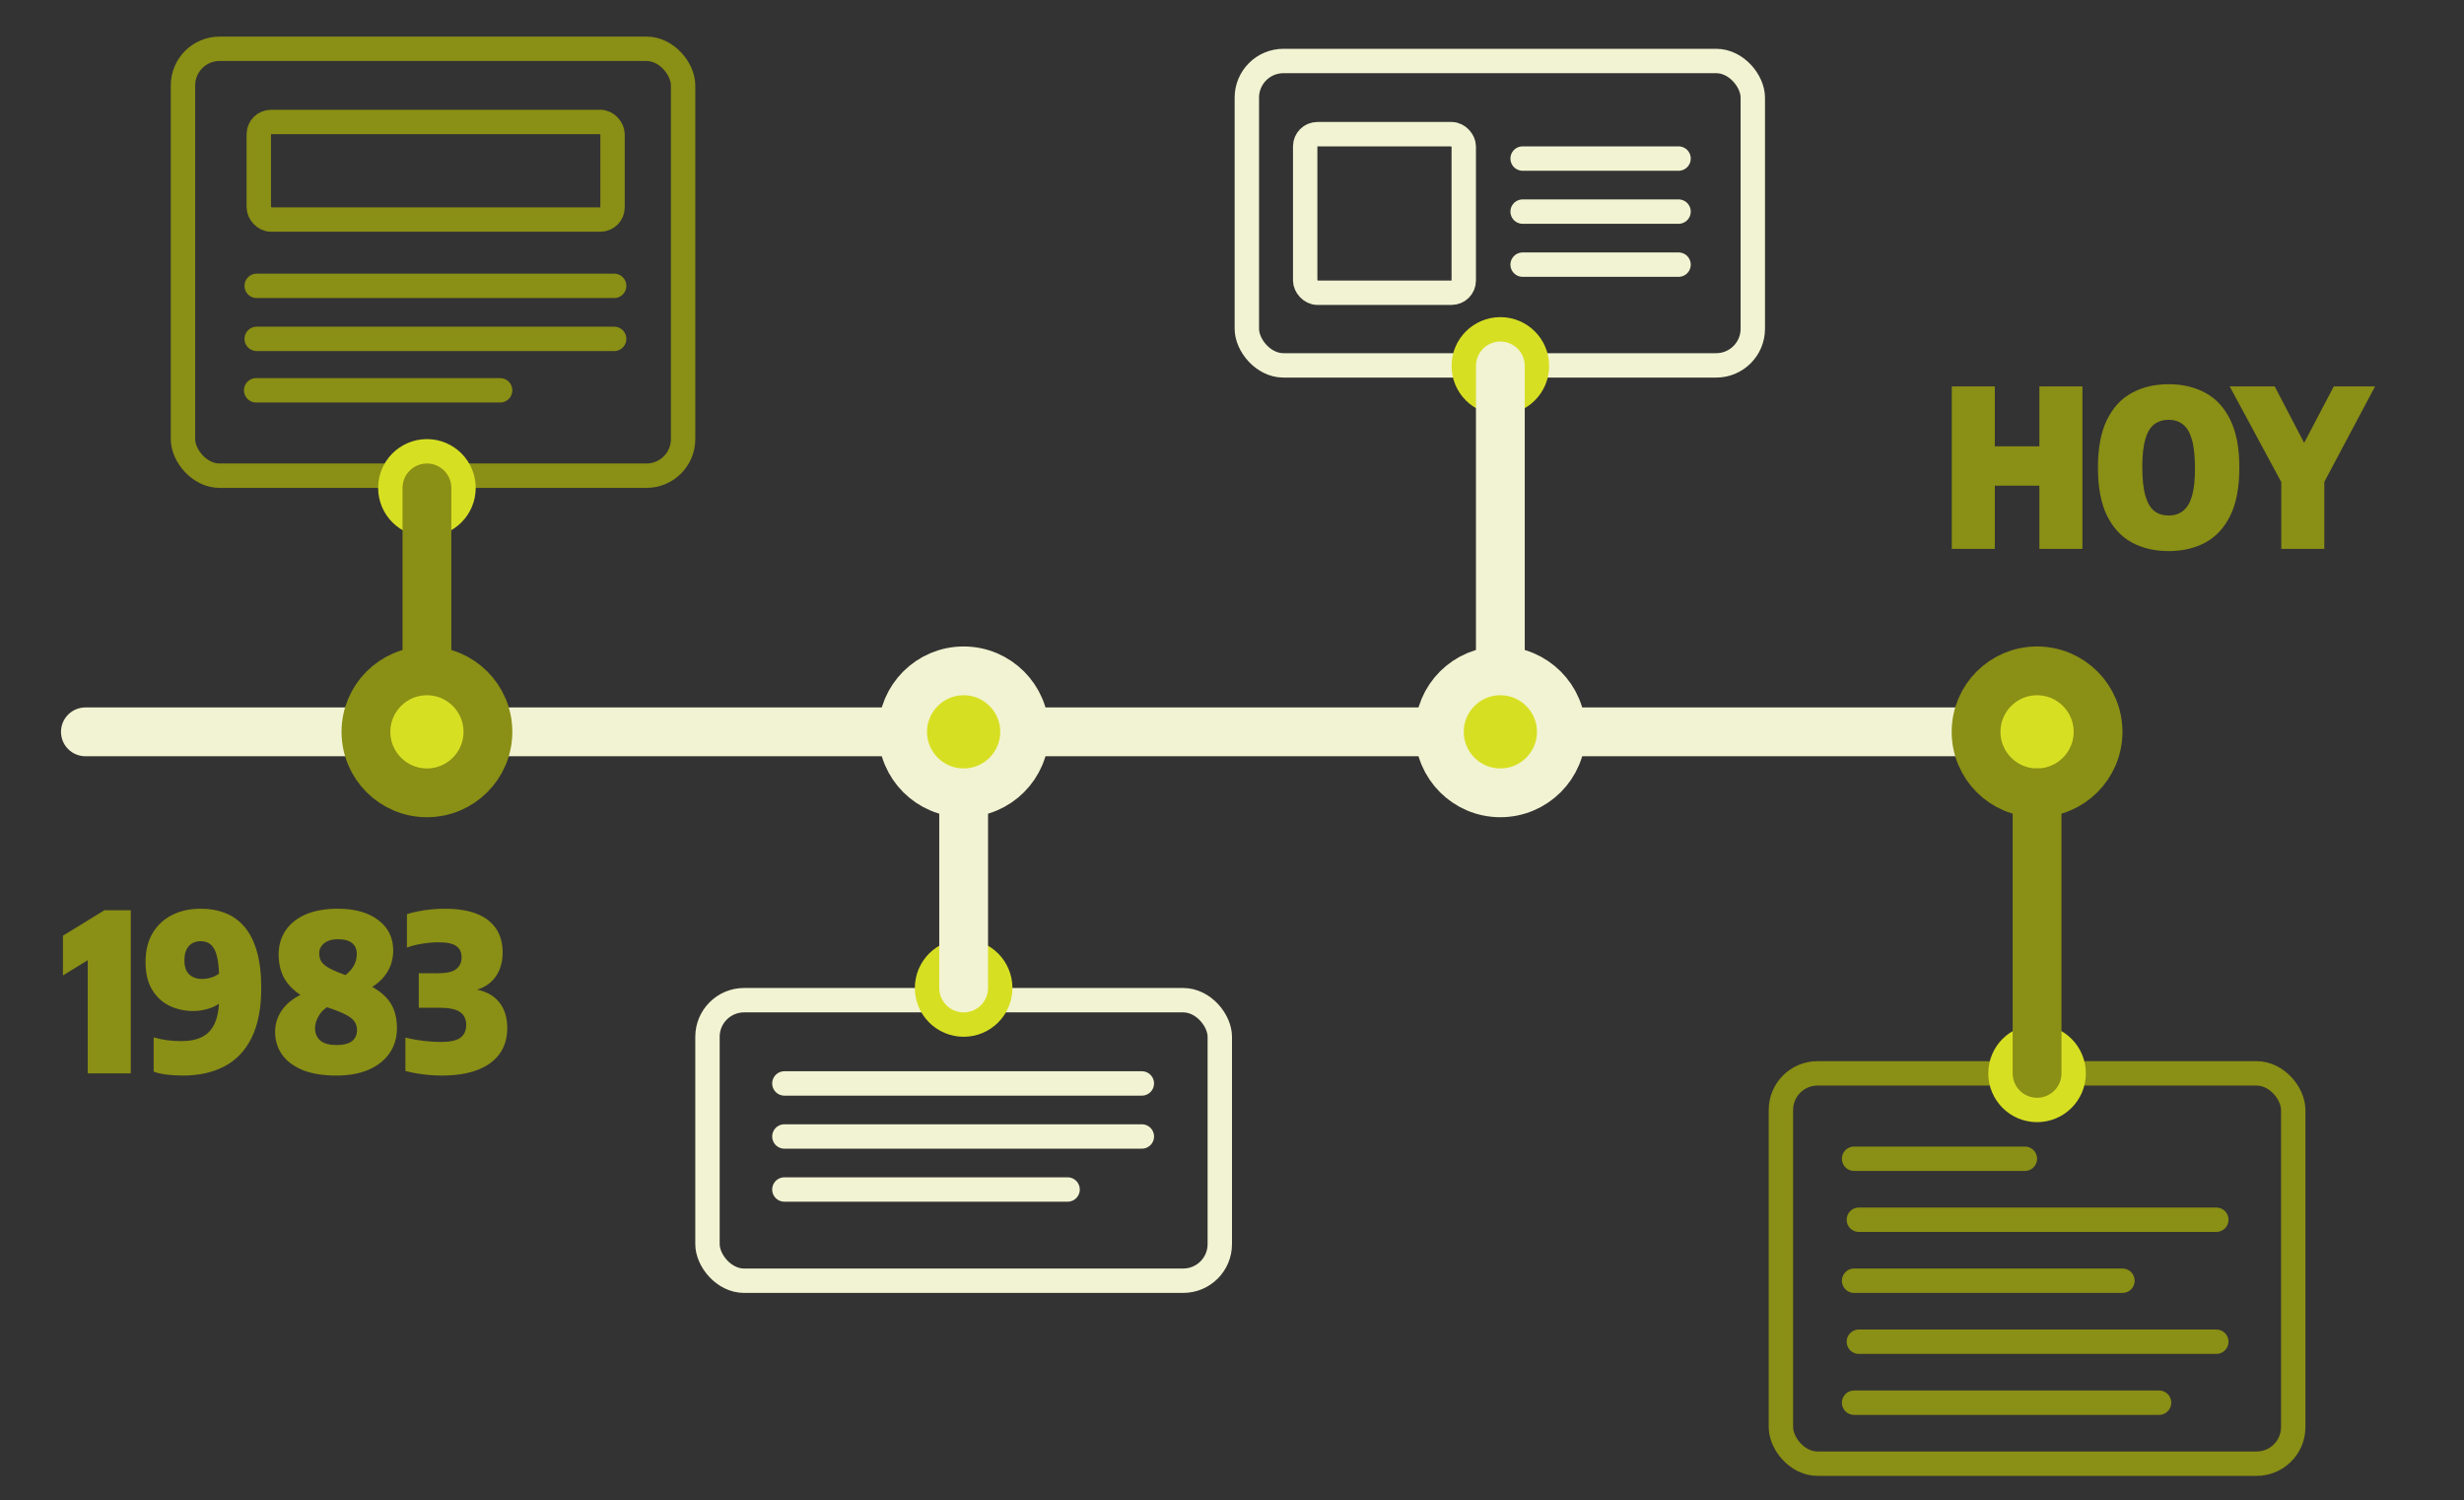 <svg width="202" height="123" viewBox="0 0 202 123" fill="none" xmlns="http://www.w3.org/2000/svg">
<rect x="0" y="0" width="202" height="123" fill="#333333" stroke="none"/>
<g clip-path="url(#clip0_2748_215809)">
<path d="M7.193 88V76.804L8.561 77.884L5.159 79.972V76.714L8.561 74.626H10.721V88H7.193ZM16.468 74.5C17.2 74.5 17.869 74.62 18.475 74.86C19.081 75.094 19.603 75.469 20.041 75.985C20.479 76.495 20.818 77.164 21.058 77.992C21.298 78.82 21.418 79.822 21.418 80.998C21.418 82.66 21.154 84.022 20.626 85.084C20.104 86.14 19.363 86.92 18.403 87.424C17.443 87.928 16.312 88.18 15.01 88.18C14.566 88.18 14.131 88.156 13.705 88.108C13.279 88.06 12.91 87.976 12.598 87.856V85.048C12.976 85.156 13.342 85.234 13.696 85.282C14.05 85.33 14.452 85.354 14.902 85.354C15.586 85.354 16.153 85.234 16.603 84.994C17.059 84.754 17.398 84.376 17.62 83.86C17.848 83.338 17.962 82.66 17.962 81.826V80.332C17.962 79.684 17.926 79.153 17.854 78.739C17.782 78.325 17.68 78.004 17.548 77.776C17.416 77.548 17.254 77.389 17.062 77.299C16.876 77.209 16.666 77.164 16.432 77.164C16.192 77.164 15.973 77.218 15.775 77.326C15.577 77.434 15.418 77.605 15.298 77.839C15.178 78.067 15.118 78.364 15.118 78.73C15.118 79.084 15.178 79.375 15.298 79.603C15.424 79.825 15.595 79.99 15.811 80.098C16.027 80.206 16.276 80.26 16.558 80.26C16.804 80.26 17.047 80.224 17.287 80.152C17.533 80.08 17.764 79.966 17.98 79.81C18.196 79.648 18.388 79.438 18.556 79.18V81.7C18.274 82.09 17.887 82.387 17.395 82.591C16.903 82.789 16.384 82.888 15.838 82.888C15.154 82.888 14.515 82.75 13.921 82.474C13.327 82.192 12.847 81.754 12.481 81.16C12.115 80.566 11.932 79.798 11.932 78.856C11.932 77.938 12.124 77.155 12.508 76.507C12.892 75.859 13.423 75.364 14.101 75.022C14.785 74.674 15.574 74.5 16.468 74.5ZM27.575 88.18C26.465 88.18 25.538 88.027 24.794 87.721C24.05 87.409 23.489 86.983 23.111 86.443C22.739 85.903 22.553 85.288 22.553 84.598C22.553 83.902 22.766 83.272 23.192 82.708C23.618 82.144 24.263 81.688 25.127 81.34L27.305 82.33C26.801 82.528 26.429 82.816 26.189 83.194C25.949 83.566 25.829 83.932 25.829 84.292C25.829 84.73 25.976 85.072 26.27 85.318C26.564 85.558 26.999 85.678 27.575 85.678C28.163 85.678 28.592 85.57 28.862 85.354C29.132 85.132 29.267 84.832 29.267 84.454C29.267 84.184 29.198 83.95 29.06 83.752C28.928 83.554 28.688 83.365 28.34 83.185C27.998 83.005 27.509 82.81 26.873 82.6C25.859 82.264 25.058 81.883 24.47 81.457C23.882 81.031 23.462 80.554 23.21 80.026C22.964 79.498 22.841 78.916 22.841 78.28C22.841 77.518 23.03 76.855 23.408 76.291C23.792 75.721 24.344 75.28 25.064 74.968C25.79 74.656 26.669 74.5 27.701 74.5C29.087 74.5 30.188 74.809 31.004 75.427C31.826 76.039 32.237 76.876 32.237 77.938C32.237 78.34 32.168 78.736 32.03 79.126C31.892 79.516 31.661 79.888 31.337 80.242C31.019 80.59 30.581 80.908 30.023 81.196L27.953 80.206C28.415 79.906 28.745 79.597 28.943 79.279C29.147 78.961 29.249 78.604 29.249 78.208C29.249 77.812 29.117 77.512 28.853 77.308C28.589 77.104 28.217 77.002 27.737 77.002C27.233 77.002 26.846 77.113 26.576 77.335C26.306 77.551 26.171 77.83 26.171 78.172C26.171 78.43 26.231 78.655 26.351 78.847C26.471 79.033 26.702 79.219 27.044 79.405C27.392 79.585 27.905 79.798 28.583 80.044C29.603 80.41 30.401 80.794 30.977 81.196C31.553 81.598 31.958 82.051 32.192 82.555C32.426 83.053 32.543 83.632 32.543 84.292C32.543 85.06 32.345 85.738 31.949 86.326C31.553 86.908 30.983 87.364 30.239 87.694C29.501 88.018 28.613 88.18 27.575 88.18ZM36.222 88.18C35.712 88.18 35.205 88.147 34.701 88.081C34.203 88.021 33.714 87.928 33.234 87.802V85.066C33.684 85.18 34.176 85.27 34.71 85.336C35.244 85.396 35.718 85.426 36.132 85.426C36.882 85.426 37.416 85.312 37.734 85.084C38.058 84.85 38.22 84.496 38.22 84.022C38.22 83.554 38.049 83.203 37.707 82.969C37.371 82.735 36.798 82.618 35.988 82.618H34.332V79.792H35.898C36.612 79.792 37.113 79.678 37.401 79.45C37.695 79.216 37.842 78.898 37.842 78.496C37.842 78.07 37.695 77.758 37.401 77.56C37.113 77.356 36.63 77.254 35.952 77.254C35.52 77.254 35.073 77.293 34.611 77.371C34.149 77.443 33.732 77.548 33.36 77.686V74.95C33.624 74.86 33.93 74.782 34.278 74.716C34.626 74.644 34.989 74.59 35.367 74.554C35.745 74.518 36.108 74.5 36.456 74.5C38.022 74.5 39.204 74.809 40.002 75.427C40.806 76.045 41.208 76.93 41.208 78.082C41.208 78.898 41.001 79.582 40.587 80.134C40.179 80.68 39.606 81.034 38.868 81.196V81.088C39.78 81.238 40.461 81.592 40.911 82.15C41.361 82.702 41.586 83.41 41.586 84.274C41.586 85.108 41.376 85.816 40.956 86.398C40.536 86.98 39.924 87.424 39.12 87.73C38.322 88.03 37.356 88.18 36.222 88.18Z" fill="#8A8F15"/>
<path d="M160.009 45V31.68H163.537V36.594H167.191V31.68H170.719V45H167.191V39.816H163.537V45H160.009ZM177.786 45.18C176.646 45.18 175.641 44.946 174.771 44.478C173.901 44.004 173.22 43.266 172.728 42.264C172.236 41.256 171.99 39.948 171.99 38.34C171.99 36.732 172.236 35.427 172.728 34.425C173.22 33.417 173.901 32.679 174.771 32.211C175.641 31.737 176.646 31.5 177.786 31.5C178.926 31.5 179.931 31.737 180.801 32.211C181.671 32.679 182.352 33.417 182.844 34.425C183.336 35.427 183.582 36.732 183.582 38.34C183.582 39.948 183.336 41.256 182.844 42.264C182.352 43.266 181.671 44.004 180.801 44.478C179.931 44.946 178.926 45.18 177.786 45.18ZM177.786 42.264C178.248 42.264 178.638 42.141 178.956 41.895C179.28 41.649 179.526 41.247 179.694 40.689C179.862 40.125 179.946 39.366 179.946 38.412C179.946 37.41 179.862 36.618 179.694 36.036C179.526 35.454 179.28 35.04 178.956 34.794C178.638 34.542 178.248 34.416 177.786 34.416C177.324 34.416 176.931 34.539 176.607 34.785C176.289 35.025 176.046 35.427 175.878 35.991C175.71 36.555 175.626 37.314 175.626 38.268C175.626 39.27 175.71 40.062 175.878 40.644C176.046 41.226 176.289 41.643 176.607 41.895C176.931 42.141 177.324 42.264 177.786 42.264ZM187.022 45V38.016L187.742 40.86L182.792 31.68H186.482L189.344 37.17H188.444L191.324 31.68H194.708L189.83 40.86L190.55 38.07V45H187.022Z" fill="#8A8F15"/>
<rect x="15" y="4" width="41" height="35" rx="3" stroke="#8A8F15" stroke-width="2"/>
<rect x="21.217" y="10" width="29" height="8" rx="1" stroke="#8A8F15" stroke-width="2"/>
<line x1="21.044" y1="27.783" x2="50.348" y2="27.783" stroke="#8A8F15" stroke-width="2" stroke-linecap="round"/>
<line x1="21.044" y1="23.435" x2="50.348" y2="23.435" stroke="#8A8F15" stroke-width="2" stroke-linecap="round"/>
<line x1="21" y1="32" x2="41" y2="32" stroke="#8A8F15" stroke-width="2" stroke-linecap="round"/>
<rect x="58" y="82" width="42" height="23" rx="3" stroke="#F2F3D2" stroke-width="2"/>
<line x1="64.304" y1="88.826" x2="93.609" y2="88.826" stroke="#F2F3D2" stroke-width="2" stroke-linecap="round"/>
<line x1="64.304" y1="93.174" x2="93.609" y2="93.174" stroke="#F2F3D2" stroke-width="2" stroke-linecap="round"/>
<line x1="64.304" y1="97.522" x2="87.522" y2="97.522" stroke="#F2F3D2" stroke-width="2" stroke-linecap="round"/>
<rect x="146" y="88" width="42" height="32" rx="3" stroke="#8A8F15" stroke-width="2"/>
<line x1="152" y1="95" x2="166" y2="95" stroke="#8A8F15" stroke-width="2" stroke-linecap="round"/>
<line x1="152.391" y1="110" x2="181.695" y2="110" stroke="#8A8F15" stroke-width="2" stroke-linecap="round"/>
<line x1="152.391" y1="100" x2="181.695" y2="100" stroke="#8A8F15" stroke-width="2" stroke-linecap="round"/>
<line x1="152" y1="115" x2="177" y2="115" stroke="#8A8F15" stroke-width="2" stroke-linecap="round"/>
<path d="M152 105H174" stroke="#8A8F15" stroke-width="2" stroke-linecap="round"/>
<rect x="102.217" y="5" width="41.478" height="24.956" rx="3" stroke="#F2F3D2" stroke-width="2"/>
<rect x="107" y="11" width="13" height="13" rx="1" stroke="#F2F3D2" stroke-width="2"/>
<line x1="124.826" y1="13" x2="137.609" y2="13" stroke="#F2F3D2" stroke-width="2" stroke-linecap="round"/>
<line x1="124.826" y1="17.348" x2="137.609" y2="17.348" stroke="#F2F3D2" stroke-width="2" stroke-linecap="round"/>
<line x1="124.826" y1="21.696" x2="137.609" y2="21.696" stroke="#F2F3D2" stroke-width="2" stroke-linecap="round"/>
<line x1="7" y1="60" x2="165" y2="60" stroke="#F2F3D2" stroke-width="4" stroke-linecap="round"/>
<circle cx="167" cy="60" r="5" fill="#D7DF23" stroke="#8A8F15" stroke-width="4"/>
<circle cx="123" cy="30" r="2" fill="#F2F3D2" stroke="#D7DF23" stroke-width="4"/>
<circle cx="35" cy="40" r="2" fill="#F2F3D2" stroke="#D7DF23" stroke-width="4"/>
<circle cx="167" cy="88" r="2" transform="rotate(-180 167 88)" fill="#F2F3D2" stroke="#D7DF23" stroke-width="4"/>
<circle cx="79" cy="81" r="2" transform="rotate(-180 79 81)" fill="#F2F3D2" stroke="#D7DF23" stroke-width="4"/>
<line x1="35" y1="40" x2="35" y2="59" stroke="#8A8F15" stroke-width="4" stroke-linecap="round"/>
<path d="M79 81L79 57" stroke="#F2F3D2" stroke-width="4" stroke-linecap="round"/>
<path d="M123 30L123 60" stroke="#F2F3D2" stroke-width="4" stroke-linecap="round"/>
<path d="M167 88L167 65" stroke="#8A8F15" stroke-width="4" stroke-linecap="round"/>
<circle cx="79" cy="60" r="5" fill="#D7DF23" stroke="#F2F3D2" stroke-width="4"/>
<circle cx="35" cy="60" r="5" fill="#D7DF23" stroke="#8A8F15" stroke-width="4"/>
<circle cx="123" cy="60" r="5" fill="#D7DF23" stroke="#F2F3D2" stroke-width="4"/>
</g>
<defs>
<clipPath id="clip0_2748_215809">
<rect width="202" height="123" fill="white"/>
</clipPath>
</defs>
</svg>
